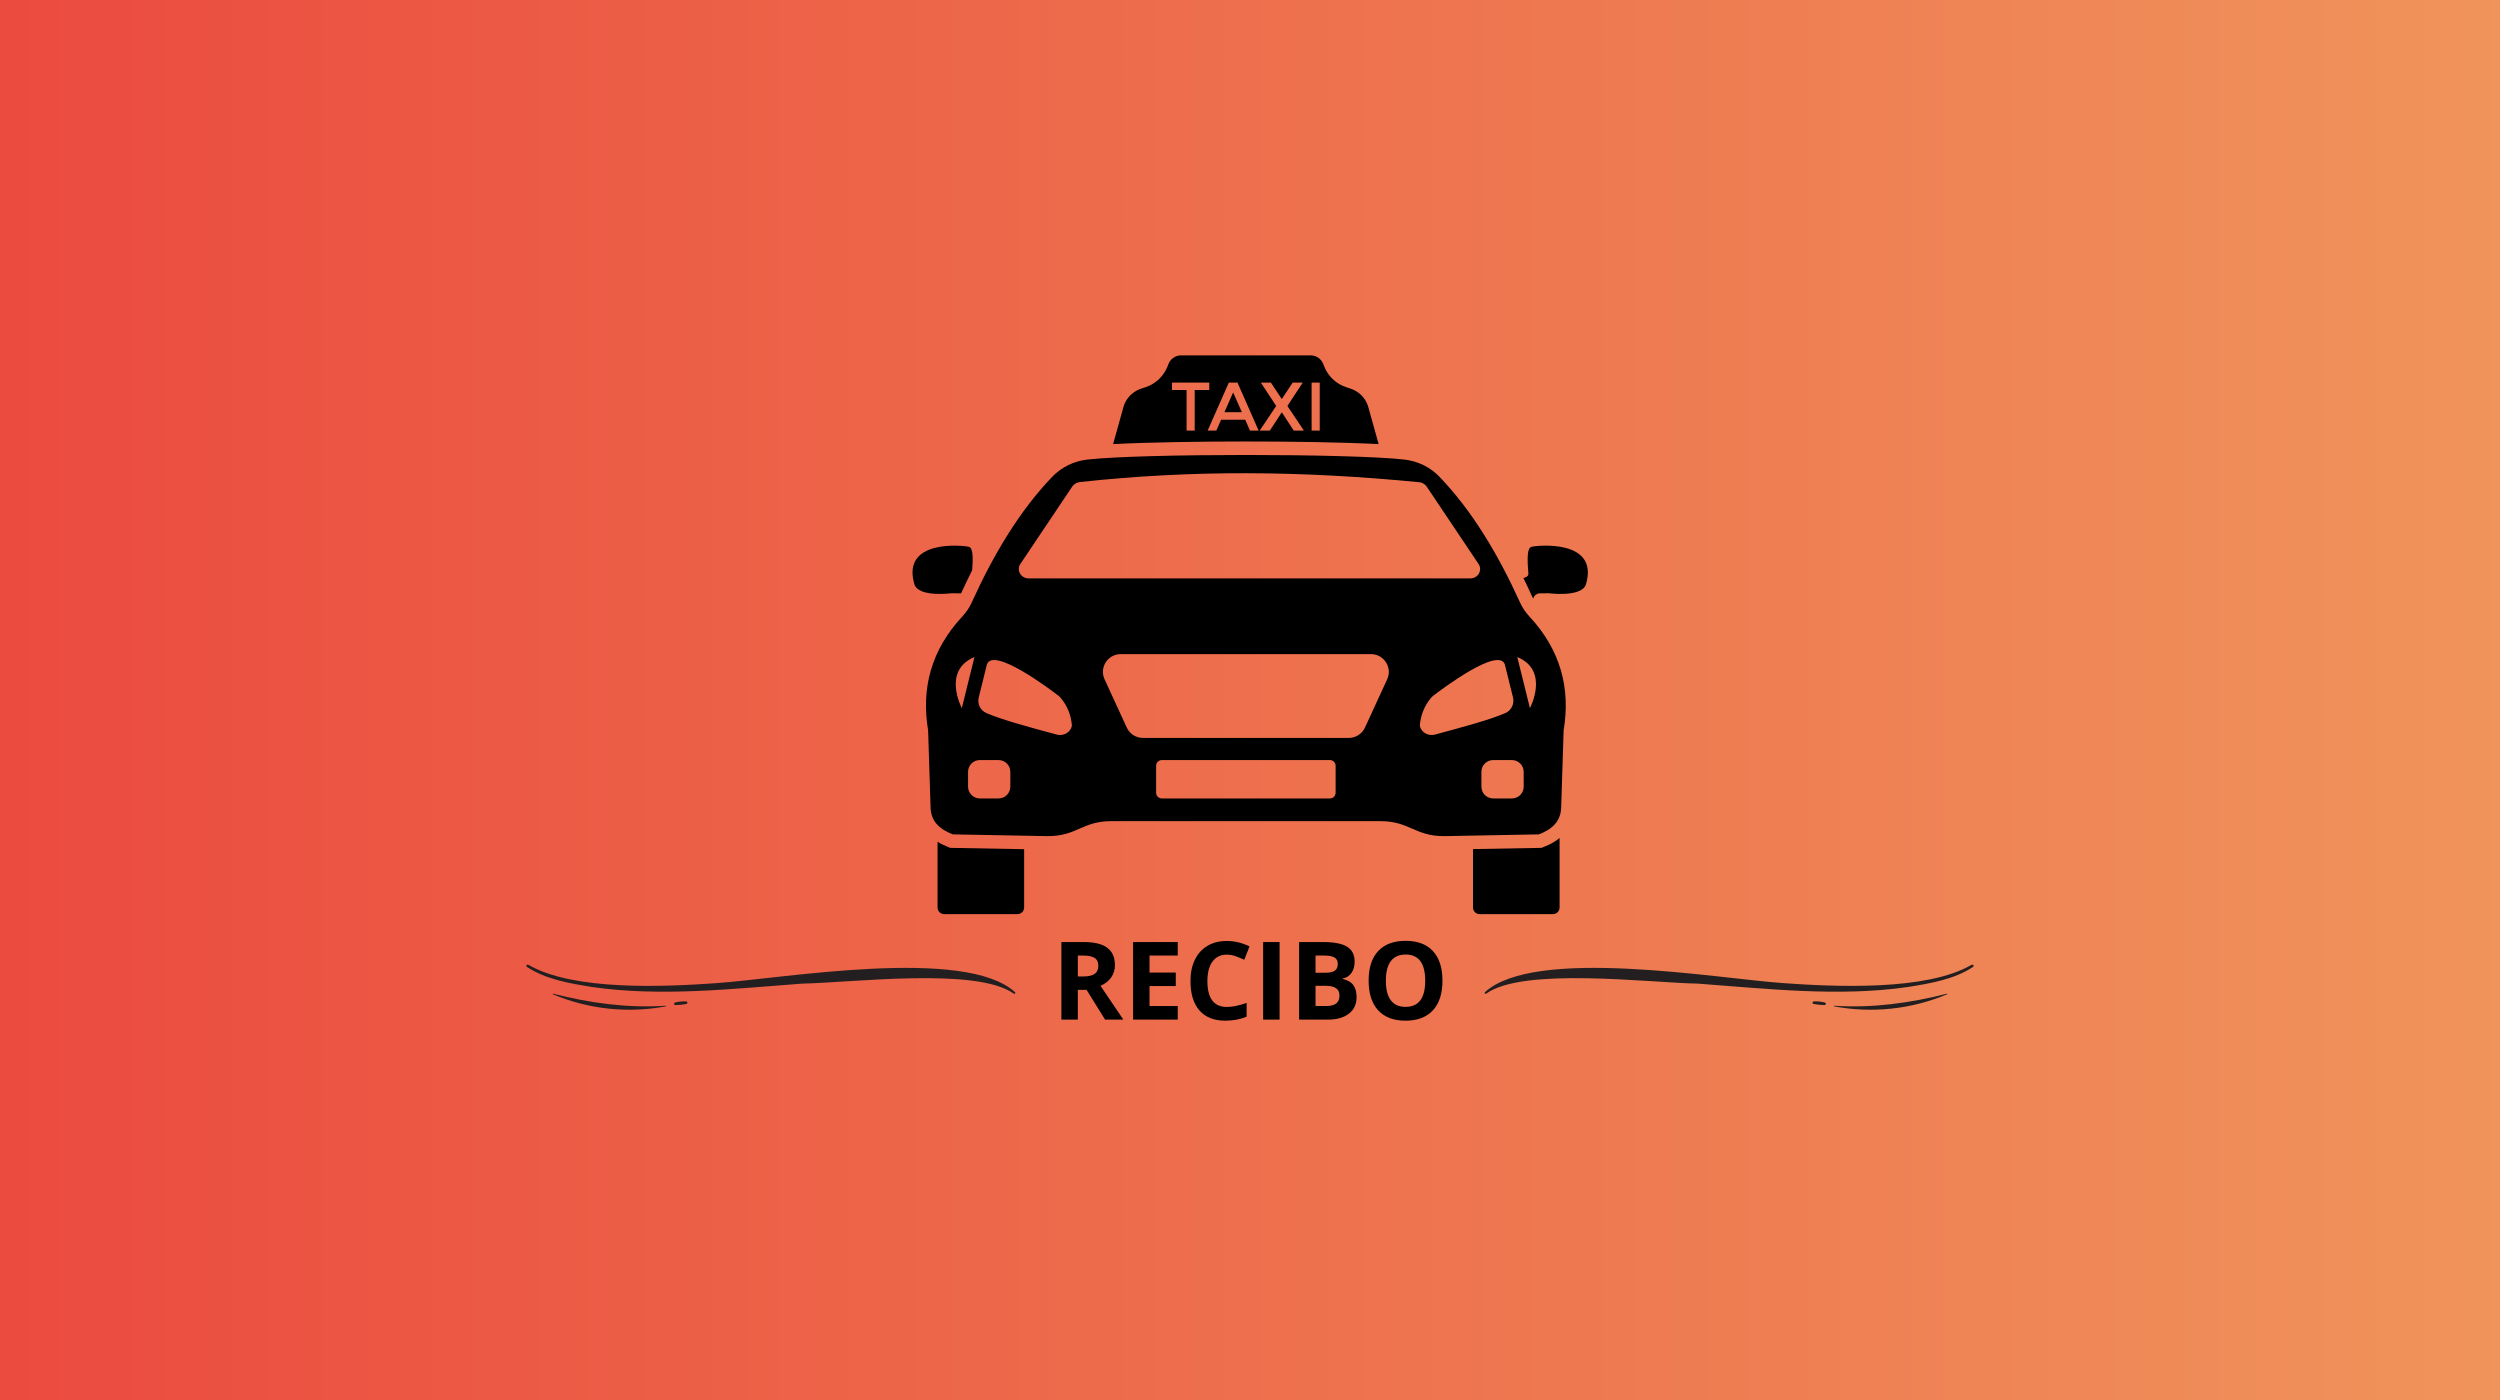 <svg xmlns="http://www.w3.org/2000/svg" xmlns:xlink="http://www.w3.org/1999/xlink" width="1600" zoomAndPan="magnify" viewBox="0 0 1200 672" height="896" preserveAspectRatio="xMidYMid meet" version="1.0"><defs><g/><linearGradient x1="0" gradientTransform="matrix(0.75, 0, 0, 0.75, 0, 0)" y1="448" x2="1600" gradientUnits="userSpaceOnUse" y2="448" id="3b1d51379d"><stop stop-opacity="1" stop-color="rgb(92.159%, 29.41%, 24.709%)" offset="0"/><stop stop-opacity="1" stop-color="rgb(92.166%, 29.521%, 24.751%)" offset="0.008"/><stop stop-opacity="1" stop-color="rgb(92.183%, 29.744%, 24.838%)" offset="0.016"/><stop stop-opacity="1" stop-color="rgb(92.198%, 29.968%, 24.924%)" offset="0.023"/><stop stop-opacity="1" stop-color="rgb(92.213%, 30.191%, 25.009%)" offset="0.031"/><stop stop-opacity="1" stop-color="rgb(92.229%, 30.415%, 25.095%)" offset="0.039"/><stop stop-opacity="1" stop-color="rgb(92.244%, 30.64%, 25.182%)" offset="0.047"/><stop stop-opacity="1" stop-color="rgb(92.259%, 30.862%, 25.267%)" offset="0.055"/><stop stop-opacity="1" stop-color="rgb(92.274%, 31.087%, 25.352%)" offset="0.062"/><stop stop-opacity="1" stop-color="rgb(92.29%, 31.31%, 25.438%)" offset="0.07"/><stop stop-opacity="1" stop-color="rgb(92.305%, 31.534%, 25.523%)" offset="0.078"/><stop stop-opacity="1" stop-color="rgb(92.32%, 31.757%, 25.61%)" offset="0.086"/><stop stop-opacity="1" stop-color="rgb(92.336%, 31.981%, 25.696%)" offset="0.094"/><stop stop-opacity="1" stop-color="rgb(92.351%, 32.205%, 25.781%)" offset="0.102"/><stop stop-opacity="1" stop-color="rgb(92.366%, 32.428%, 25.867%)" offset="0.109"/><stop stop-opacity="1" stop-color="rgb(92.381%, 32.652%, 25.952%)" offset="0.117"/><stop stop-opacity="1" stop-color="rgb(92.397%, 32.875%, 26.039%)" offset="0.125"/><stop stop-opacity="1" stop-color="rgb(92.412%, 33.099%, 26.125%)" offset="0.133"/><stop stop-opacity="1" stop-color="rgb(92.427%, 33.324%, 26.21%)" offset="0.141"/><stop stop-opacity="1" stop-color="rgb(92.442%, 33.546%, 26.295%)" offset="0.148"/><stop stop-opacity="1" stop-color="rgb(92.458%, 33.771%, 26.382%)" offset="0.156"/><stop stop-opacity="1" stop-color="rgb(92.473%, 33.994%, 26.468%)" offset="0.164"/><stop stop-opacity="1" stop-color="rgb(92.488%, 34.218%, 26.553%)" offset="0.172"/><stop stop-opacity="1" stop-color="rgb(92.503%, 34.442%, 26.639%)" offset="0.18"/><stop stop-opacity="1" stop-color="rgb(92.519%, 34.665%, 26.724%)" offset="0.188"/><stop stop-opacity="1" stop-color="rgb(92.534%, 34.889%, 26.811%)" offset="0.195"/><stop stop-opacity="1" stop-color="rgb(92.549%, 35.112%, 26.897%)" offset="0.203"/><stop stop-opacity="1" stop-color="rgb(92.564%, 35.336%, 26.982%)" offset="0.211"/><stop stop-opacity="1" stop-color="rgb(92.58%, 35.559%, 27.068%)" offset="0.219"/><stop stop-opacity="1" stop-color="rgb(92.595%, 35.783%, 27.155%)" offset="0.227"/><stop stop-opacity="1" stop-color="rgb(92.61%, 36.008%, 27.24%)" offset="0.234"/><stop stop-opacity="1" stop-color="rgb(92.627%, 36.23%, 27.325%)" offset="0.242"/><stop stop-opacity="1" stop-color="rgb(92.642%, 36.455%, 27.411%)" offset="0.25"/><stop stop-opacity="1" stop-color="rgb(92.657%, 36.678%, 27.496%)" offset="0.258"/><stop stop-opacity="1" stop-color="rgb(92.673%, 36.902%, 27.583%)" offset="0.266"/><stop stop-opacity="1" stop-color="rgb(92.688%, 37.126%, 27.669%)" offset="0.273"/><stop stop-opacity="1" stop-color="rgb(92.703%, 37.349%, 27.754%)" offset="0.281"/><stop stop-opacity="1" stop-color="rgb(92.719%, 37.573%, 27.84%)" offset="0.289"/><stop stop-opacity="1" stop-color="rgb(92.734%, 37.796%, 27.925%)" offset="0.297"/><stop stop-opacity="1" stop-color="rgb(92.749%, 38.02%, 28.012%)" offset="0.305"/><stop stop-opacity="1" stop-color="rgb(92.764%, 38.243%, 28.098%)" offset="0.312"/><stop stop-opacity="1" stop-color="rgb(92.78%, 38.467%, 28.183%)" offset="0.32"/><stop stop-opacity="1" stop-color="rgb(92.795%, 38.692%, 28.268%)" offset="0.328"/><stop stop-opacity="1" stop-color="rgb(92.81%, 38.914%, 28.355%)" offset="0.336"/><stop stop-opacity="1" stop-color="rgb(92.825%, 39.139%, 28.441%)" offset="0.344"/><stop stop-opacity="1" stop-color="rgb(92.841%, 39.362%, 28.526%)" offset="0.352"/><stop stop-opacity="1" stop-color="rgb(92.856%, 39.586%, 28.612%)" offset="0.359"/><stop stop-opacity="1" stop-color="rgb(92.871%, 39.81%, 28.697%)" offset="0.367"/><stop stop-opacity="1" stop-color="rgb(92.886%, 40.033%, 28.784%)" offset="0.375"/><stop stop-opacity="1" stop-color="rgb(92.902%, 40.257%, 28.87%)" offset="0.383"/><stop stop-opacity="1" stop-color="rgb(92.917%, 40.48%, 28.955%)" offset="0.391"/><stop stop-opacity="1" stop-color="rgb(92.932%, 40.704%, 29.041%)" offset="0.398"/><stop stop-opacity="1" stop-color="rgb(92.947%, 40.929%, 29.128%)" offset="0.406"/><stop stop-opacity="1" stop-color="rgb(92.963%, 41.151%, 29.213%)" offset="0.414"/><stop stop-opacity="1" stop-color="rgb(92.978%, 41.376%, 29.298%)" offset="0.422"/><stop stop-opacity="1" stop-color="rgb(92.993%, 41.599%, 29.384%)" offset="0.43"/><stop stop-opacity="1" stop-color="rgb(93.008%, 41.823%, 29.469%)" offset="0.438"/><stop stop-opacity="1" stop-color="rgb(93.024%, 42.046%, 29.556%)" offset="0.445"/><stop stop-opacity="1" stop-color="rgb(93.039%, 42.27%, 29.642%)" offset="0.453"/><stop stop-opacity="1" stop-color="rgb(93.056%, 42.494%, 29.727%)" offset="0.461"/><stop stop-opacity="1" stop-color="rgb(93.071%, 42.717%, 29.813%)" offset="0.469"/><stop stop-opacity="1" stop-color="rgb(93.086%, 42.941%, 29.9%)" offset="0.477"/><stop stop-opacity="1" stop-color="rgb(93.102%, 43.164%, 29.985%)" offset="0.484"/><stop stop-opacity="1" stop-color="rgb(93.117%, 43.388%, 30.07%)" offset="0.492"/><stop stop-opacity="1" stop-color="rgb(93.132%, 43.613%, 30.156%)" offset="0.5"/><stop stop-opacity="1" stop-color="rgb(93.147%, 43.835%, 30.241%)" offset="0.508"/><stop stop-opacity="1" stop-color="rgb(93.163%, 44.06%, 30.328%)" offset="0.516"/><stop stop-opacity="1" stop-color="rgb(93.178%, 44.283%, 30.414%)" offset="0.523"/><stop stop-opacity="1" stop-color="rgb(93.193%, 44.507%, 30.499%)" offset="0.531"/><stop stop-opacity="1" stop-color="rgb(93.208%, 44.73%, 30.585%)" offset="0.539"/><stop stop-opacity="1" stop-color="rgb(93.224%, 44.954%, 30.67%)" offset="0.547"/><stop stop-opacity="1" stop-color="rgb(93.239%, 45.178%, 30.757%)" offset="0.555"/><stop stop-opacity="1" stop-color="rgb(93.254%, 45.401%, 30.843%)" offset="0.562"/><stop stop-opacity="1" stop-color="rgb(93.269%, 45.625%, 30.928%)" offset="0.57"/><stop stop-opacity="1" stop-color="rgb(93.285%, 45.848%, 31.013%)" offset="0.578"/><stop stop-opacity="1" stop-color="rgb(93.3%, 46.072%, 31.1%)" offset="0.586"/><stop stop-opacity="1" stop-color="rgb(93.315%, 46.297%, 31.186%)" offset="0.594"/><stop stop-opacity="1" stop-color="rgb(93.33%, 46.519%, 31.271%)" offset="0.602"/><stop stop-opacity="1" stop-color="rgb(93.346%, 46.744%, 31.357%)" offset="0.609"/><stop stop-opacity="1" stop-color="rgb(93.361%, 46.967%, 31.442%)" offset="0.617"/><stop stop-opacity="1" stop-color="rgb(93.376%, 47.191%, 31.529%)" offset="0.625"/><stop stop-opacity="1" stop-color="rgb(93.391%, 47.414%, 31.615%)" offset="0.633"/><stop stop-opacity="1" stop-color="rgb(93.407%, 47.638%, 31.7%)" offset="0.641"/><stop stop-opacity="1" stop-color="rgb(93.422%, 47.862%, 31.786%)" offset="0.648"/><stop stop-opacity="1" stop-color="rgb(93.437%, 48.085%, 31.873%)" offset="0.656"/><stop stop-opacity="1" stop-color="rgb(93.452%, 48.309%, 31.958%)" offset="0.664"/><stop stop-opacity="1" stop-color="rgb(93.468%, 48.532%, 32.043%)" offset="0.672"/><stop stop-opacity="1" stop-color="rgb(93.484%, 48.756%, 32.129%)" offset="0.68"/><stop stop-opacity="1" stop-color="rgb(93.5%, 48.981%, 32.214%)" offset="0.688"/><stop stop-opacity="1" stop-color="rgb(93.515%, 49.203%, 32.301%)" offset="0.695"/><stop stop-opacity="1" stop-color="rgb(93.53%, 49.428%, 32.387%)" offset="0.703"/><stop stop-opacity="1" stop-color="rgb(93.546%, 49.651%, 32.472%)" offset="0.711"/><stop stop-opacity="1" stop-color="rgb(93.561%, 49.875%, 32.558%)" offset="0.719"/><stop stop-opacity="1" stop-color="rgb(93.576%, 50.099%, 32.643%)" offset="0.727"/><stop stop-opacity="1" stop-color="rgb(93.591%, 50.322%, 32.73%)" offset="0.734"/><stop stop-opacity="1" stop-color="rgb(93.607%, 50.546%, 32.816%)" offset="0.742"/><stop stop-opacity="1" stop-color="rgb(93.622%, 50.769%, 32.901%)" offset="0.75"/><stop stop-opacity="1" stop-color="rgb(93.637%, 50.993%, 32.986%)" offset="0.758"/><stop stop-opacity="1" stop-color="rgb(93.652%, 51.216%, 33.073%)" offset="0.766"/><stop stop-opacity="1" stop-color="rgb(93.668%, 51.44%, 33.159%)" offset="0.773"/><stop stop-opacity="1" stop-color="rgb(93.683%, 51.665%, 33.244%)" offset="0.781"/><stop stop-opacity="1" stop-color="rgb(93.698%, 51.888%, 33.33%)" offset="0.789"/><stop stop-opacity="1" stop-color="rgb(93.713%, 52.112%, 33.415%)" offset="0.797"/><stop stop-opacity="1" stop-color="rgb(93.729%, 52.335%, 33.502%)" offset="0.805"/><stop stop-opacity="1" stop-color="rgb(93.744%, 52.559%, 33.588%)" offset="0.812"/><stop stop-opacity="1" stop-color="rgb(93.759%, 52.783%, 33.673%)" offset="0.82"/><stop stop-opacity="1" stop-color="rgb(93.774%, 53.006%, 33.759%)" offset="0.828"/><stop stop-opacity="1" stop-color="rgb(93.79%, 53.23%, 33.846%)" offset="0.836"/><stop stop-opacity="1" stop-color="rgb(93.805%, 53.453%, 33.931%)" offset="0.844"/><stop stop-opacity="1" stop-color="rgb(93.82%, 53.677%, 34.016%)" offset="0.852"/><stop stop-opacity="1" stop-color="rgb(93.835%, 53.9%, 34.102%)" offset="0.859"/><stop stop-opacity="1" stop-color="rgb(93.851%, 54.124%, 34.187%)" offset="0.867"/><stop stop-opacity="1" stop-color="rgb(93.866%, 54.349%, 34.274%)" offset="0.875"/><stop stop-opacity="1" stop-color="rgb(93.881%, 54.572%, 34.36%)" offset="0.883"/><stop stop-opacity="1" stop-color="rgb(93.896%, 54.796%, 34.445%)" offset="0.891"/><stop stop-opacity="1" stop-color="rgb(93.912%, 55.019%, 34.531%)" offset="0.898"/><stop stop-opacity="1" stop-color="rgb(93.929%, 55.243%, 34.616%)" offset="0.906"/><stop stop-opacity="1" stop-color="rgb(93.944%, 55.467%, 34.703%)" offset="0.914"/><stop stop-opacity="1" stop-color="rgb(93.959%, 55.69%, 34.789%)" offset="0.922"/><stop stop-opacity="1" stop-color="rgb(93.974%, 55.914%, 34.874%)" offset="0.93"/><stop stop-opacity="1" stop-color="rgb(93.99%, 56.137%, 34.959%)" offset="0.938"/><stop stop-opacity="1" stop-color="rgb(94.005%, 56.361%, 35.046%)" offset="0.945"/><stop stop-opacity="1" stop-color="rgb(94.02%, 56.584%, 35.132%)" offset="0.953"/><stop stop-opacity="1" stop-color="rgb(94.035%, 56.808%, 35.217%)" offset="0.961"/><stop stop-opacity="1" stop-color="rgb(94.051%, 57.033%, 35.303%)" offset="0.969"/><stop stop-opacity="1" stop-color="rgb(94.066%, 57.256%, 35.388%)" offset="0.977"/><stop stop-opacity="1" stop-color="rgb(94.081%, 57.48%, 35.475%)" offset="0.984"/><stop stop-opacity="1" stop-color="rgb(94.096%, 57.703%, 35.561%)" offset="0.992"/><stop stop-opacity="1" stop-color="rgb(94.112%, 57.927%, 35.646%)" offset="1"/></linearGradient><clipPath id="bb877b5bb2"><path d="M 707 402 L 749 402 L 749 438.926 L 707 438.926 Z M 707 402 " clip-rule="nonzero"/></clipPath><clipPath id="05c2e386c9"><path d="M 450 404 L 492 404 L 492 438.926 L 450 438.926 Z M 450 404 " clip-rule="nonzero"/></clipPath><clipPath id="cf5b5dbb96"><path d="M 534 170.426 L 662 170.426 L 662 214 L 534 214 Z M 534 170.426 " clip-rule="nonzero"/></clipPath><clipPath id="f63d101364"><path d="M 252.652 462 L 487.402 462 L 487.402 478 L 252.652 478 Z M 252.652 462 " clip-rule="nonzero"/></clipPath><clipPath id="1b7b064bf6"><rect x="0" width="192" y="0" height="72"/></clipPath><clipPath id="0cafede27a"><path d="M 712.66 454.266 L 947.41 454.266 L 947.41 486.516 L 712.66 486.516 Z M 712.66 454.266 " clip-rule="nonzero"/></clipPath><clipPath id="14a7502e6c"><path d="M 0.66 8 L 235.34 8 L 235.34 24 L 0.66 24 Z M 0.66 8 " clip-rule="nonzero"/></clipPath><clipPath id="0ed6fc9b03"><rect x="0" width="236" y="0" height="33"/></clipPath></defs><rect x="-120" width="1440" fill="#ffffff" y="-67.2" height="806.4" fill-opacity="1"/><rect x="-120" fill="url(#3b1d51379d)" width="1440" y="-67.2" height="806.4"/><path fill="#000000" d="M 735.051 262.477 C 732.262 263.258 733.559 273.23 733.625 275.367 C 733.691 276.664 732.328 277.18 731.227 277.441 C 732.652 280.355 734.078 283.332 735.441 286.375 C 735.57 286.699 735.766 287.023 735.961 287.348 C 736.348 285.277 738.617 284.824 738.617 284.824 L 743.352 284.758 C 743.352 284.758 759.43 286.895 761.309 280.355 C 767.598 258.656 737.773 261.766 735.051 262.477 Z M 735.051 262.477 " fill-opacity="1" fill-rule="nonzero"/><path fill="#000000" d="M 456.773 284.758 L 461.309 284.824 C 463.059 281 464.875 277.309 466.625 273.746 C 466.887 270.184 467.469 263.125 465.137 262.477 C 462.348 261.766 432.586 258.656 438.875 280.355 C 440.758 286.895 456.773 284.758 456.773 284.758 Z M 456.773 284.758 " fill-opacity="1" fill-rule="nonzero"/><g clip-path="url(#bb877b5bb2)"><path fill="#000000" d="M 748.602 435.598 L 748.602 402.242 C 746.527 403.992 744 405.352 741.016 406.52 L 739.98 406.973 L 707.043 407.555 L 707.043 435.598 C 707.043 437.348 708.469 438.773 710.152 438.773 L 745.426 438.773 C 747.176 438.773 748.602 437.348 748.602 435.598 Z M 748.602 435.598 " fill-opacity="1" fill-rule="nonzero"/></g><g clip-path="url(#05c2e386c9)"><path fill="#000000" d="M 491.59 435.598 L 491.59 407.617 L 456.059 406.973 L 455.02 406.52 C 453.207 405.805 451.52 405.027 450.027 404.059 L 450.027 435.598 C 450.027 437.348 451.457 438.773 453.141 438.773 L 488.414 438.773 C 490.164 438.773 491.59 437.348 491.59 435.598 Z M 491.59 435.598 " fill-opacity="1" fill-rule="nonzero"/></g><g clip-path="url(#cf5b5dbb96)"><path fill="#000000" d="M 656.809 195.465 C 656.043 192.723 654.41 190.293 652.152 188.594 C 651.004 187.727 649.719 187.031 648.363 186.578 L 646.176 185.852 C 641.309 184.254 637.418 180.539 635.578 175.785 L 635.195 174.742 C 634.57 173.215 633.422 171.934 631.965 171.238 C 631.059 170.785 630.086 170.578 629.113 170.578 L 566.918 170.578 C 565.945 170.578 564.973 170.785 564.07 171.238 C 562.609 171.934 561.465 173.219 560.84 174.742 L 560.457 175.785 C 558.613 180.539 554.723 184.254 549.859 185.852 L 547.668 186.578 C 546.312 187.031 545.027 187.727 543.883 188.594 C 541.625 190.293 539.988 192.723 539.227 195.465 L 534.289 213.168 C 551.785 212.262 577.012 211.91 598.016 211.91 C 619.027 211.91 644.254 212.262 661.742 213.168 Z M 573.457 206.699 L 569.562 206.699 L 569.562 187.211 L 562.566 187.211 L 562.566 183.652 L 580.457 183.652 L 580.457 187.211 L 573.457 187.211 Z M 599.996 206.699 L 597.688 201.457 L 586.133 201.457 L 583.824 206.699 L 579.668 206.699 L 589.832 183.652 L 593.992 183.652 L 604.156 206.699 Z M 621.02 206.699 L 615.344 198.027 L 615.18 198.027 L 609.504 206.699 L 604.652 206.699 L 612.574 194.863 L 605.211 183.652 L 610.031 183.652 L 615.18 191.434 L 615.344 191.434 L 620.496 183.652 L 625.312 183.652 L 617.953 194.863 L 625.875 206.699 Z M 633.469 206.699 L 629.574 206.699 L 629.574 183.652 L 633.469 183.652 Z M 633.469 206.699 " fill-opacity="1" fill-rule="nonzero"/></g><path fill="#000000" d="M 587.719 197.859 L 596.102 197.859 L 591.91 188.367 Z M 587.719 197.859 " fill-opacity="1" fill-rule="nonzero"/><path fill="#000000" d="M 729.539 289.031 C 718.906 265.652 706.457 244.992 690.898 228.801 C 686.426 224.137 680.395 221.285 673.977 220.574 C 647.586 217.66 548.453 217.66 522.062 220.574 C 515.645 221.285 509.613 224.137 505.141 228.801 C 489.578 244.992 477.129 265.652 466.496 289.031 C 465.332 291.688 463.645 294.082 461.699 296.156 C 446.98 312.09 442.117 330.352 445.492 350.559 L 446.656 387.023 C 446.656 394.406 451.195 398.098 457.355 400.496 L 502.418 401.336 C 516.941 401.531 519.211 394.148 533.473 394.148 L 662.562 394.148 C 676.762 394.148 679.098 401.531 693.621 401.336 L 738.68 400.496 C 744.84 398.098 749.379 394.406 749.379 387.023 L 750.547 350.559 C 753.918 330.352 749.055 312.09 734.336 296.156 C 732.395 294.082 730.707 291.688 729.539 289.031 Z M 489.773 270.703 L 514.734 233.461 C 515.512 232.363 516.809 231.586 518.238 231.391 C 572.441 225.496 624.375 225.949 681.238 231.457 C 682.664 231.586 683.961 232.363 684.738 233.461 L 709.699 270.703 C 711.711 273.684 709.504 277.633 705.746 277.633 L 493.73 277.633 C 490.031 277.633 487.766 273.684 489.773 270.703 Z M 467.746 315.379 L 461.668 339.883 C 461.668 339.879 452.055 321.891 467.746 315.379 Z M 484.957 377.605 C 484.957 380.727 482.422 383.258 479.297 383.258 L 470.328 383.258 C 467.203 383.258 464.668 380.727 464.668 377.605 L 464.668 370.484 C 464.668 367.363 467.203 364.828 470.328 364.828 L 479.297 364.828 C 482.422 364.828 484.957 367.363 484.957 370.484 Z M 514.496 348.461 C 513.797 351.645 510.387 353.449 507.238 352.598 C 494.34 349.109 481.184 345.609 473.48 342.281 C 470.574 341.023 469.035 337.84 469.793 334.77 L 473.723 318.891 C 476.816 310.344 503.93 330.77 508.074 333.957 C 508.434 334.234 508.754 334.531 509.051 334.879 C 512.305 338.719 514.125 343.215 514.52 348.363 C 514.512 348.398 514.504 348.43 514.496 348.461 Z M 641.102 380.508 C 641.102 382.027 639.871 383.258 638.348 383.258 L 557.684 383.258 C 556.164 383.258 554.93 382.027 554.93 380.508 L 554.93 367.578 C 554.93 366.062 556.164 364.828 557.684 364.828 L 638.348 364.828 C 639.871 364.828 641.102 366.062 641.102 367.578 Z M 665.844 326.07 L 655.18 349.242 C 653.785 352.27 650.758 354.207 647.422 354.207 L 548.609 354.207 C 545.277 354.207 542.246 352.27 540.855 349.242 L 530.188 326.07 C 527.59 320.422 531.719 313.98 537.945 313.98 L 658.09 313.98 C 664.312 313.98 668.445 320.422 665.844 326.07 Z M 688.797 352.598 C 685.645 353.449 682.238 351.645 681.535 348.461 C 681.527 348.43 681.523 348.395 681.516 348.363 C 681.91 343.215 683.73 338.719 686.984 334.879 C 687.277 334.531 687.602 334.234 687.961 333.957 C 692.105 330.77 719.219 310.344 722.309 318.891 L 726.238 334.77 C 727 337.84 725.461 341.023 722.555 342.281 C 714.852 345.609 701.695 349.109 688.797 352.598 Z M 731.367 377.605 C 731.367 380.727 728.832 383.258 725.703 383.258 L 716.738 383.258 C 713.609 383.258 711.074 380.727 711.074 377.605 L 711.074 370.484 C 711.074 367.363 713.609 364.828 716.738 364.828 L 725.703 364.828 C 728.832 364.828 731.367 367.363 731.367 370.484 Z M 734.363 339.879 L 728.289 315.379 C 743.977 321.891 734.363 339.879 734.363 339.879 Z M 734.363 339.879 " fill-opacity="1" fill-rule="nonzero"/><g clip-path="url(#f63d101364)"><path fill="#231f20" d="M 252.824 463.191 C 252.918 463.09 253.047 463.023 253.184 463.004 C 253.324 462.984 253.465 463.012 253.586 463.086 C 275.219 475.73 319.051 473.664 343.84 471.91 C 376.418 469.605 463.289 454.312 487.238 476.254 C 487.305 476.316 487.348 476.395 487.367 476.48 C 487.387 476.566 487.379 476.656 487.348 476.738 C 487.324 476.809 487.277 476.871 487.223 476.922 C 487.168 476.973 487.105 477.008 487.031 477.031 C 486.961 477.051 486.887 477.055 486.809 477.043 C 486.738 477.027 486.668 476.996 486.605 476.953 C 468.828 464.105 408.625 471.703 385 472.145 C 351.598 474.594 317.668 478.551 284.285 473.781 C 273.668 472.074 262.039 470.156 252.922 464.121 C 252.848 464.07 252.785 464.004 252.738 463.93 C 252.695 463.852 252.664 463.766 252.656 463.68 C 252.645 463.59 252.656 463.5 252.684 463.414 C 252.715 463.332 252.762 463.254 252.824 463.191 Z M 252.824 463.191 " fill-opacity="1" fill-rule="nonzero"/></g><path fill="#231f20" d="M 265.516 476.969 C 283.125 481.496 301.418 483.969 319.555 482.746 C 319.594 482.746 319.629 482.762 319.656 482.785 C 319.688 482.812 319.703 482.848 319.707 482.883 C 319.711 482.922 319.703 482.961 319.684 482.992 C 319.66 483.023 319.629 483.047 319.594 483.055 C 301.359 486.473 282.523 484.465 265.422 477.277 C 265.402 477.273 265.383 477.262 265.367 477.25 C 265.352 477.234 265.336 477.219 265.328 477.199 C 265.316 477.18 265.312 477.16 265.309 477.141 C 265.309 477.117 265.309 477.098 265.316 477.078 C 265.32 477.055 265.332 477.039 265.344 477.02 C 265.359 477.004 265.375 476.992 265.395 476.98 C 265.414 476.973 265.434 476.965 265.453 476.961 C 265.477 476.961 265.496 476.961 265.516 476.969 Z M 265.516 476.969 " fill-opacity="1" fill-rule="nonzero"/><path fill="#231f20" d="M 324.094 481.195 C 325.812 480.766 327.582 480.59 329.348 480.672 C 329.504 480.68 329.652 480.742 329.762 480.852 C 329.871 480.961 329.938 481.105 329.949 481.262 C 329.957 481.414 329.91 481.566 329.812 481.691 C 329.719 481.812 329.582 481.895 329.43 481.922 C 327.711 482.246 325.965 482.422 324.215 482.445 C 324.059 482.449 323.906 482.391 323.789 482.285 C 323.672 482.18 323.598 482.031 323.582 481.875 C 323.566 481.719 323.609 481.562 323.707 481.438 C 323.801 481.309 323.941 481.223 324.094 481.195 Z M 324.094 481.195 " fill-opacity="1" fill-rule="nonzero"/><g transform="matrix(1, 0, 0, 1, 504, 434)"><g clip-path="url(#1b7b064bf6)"><g fill="#000000" fill-opacity="1"><g transform="translate(0.777, 55.409)"><g><path d="M 12.578 -20.703 L 15.125 -20.703 C 17.613 -20.703 19.453 -21.113 20.641 -21.938 C 21.828 -22.77 22.422 -24.078 22.422 -25.859 C 22.422 -27.629 21.812 -28.883 20.594 -29.625 C 19.383 -30.375 17.508 -30.75 14.969 -30.75 L 12.578 -30.75 Z M 12.578 -14.281 L 12.578 0 L 4.688 0 L 4.688 -37.219 L 15.531 -37.219 C 20.582 -37.219 24.32 -36.297 26.75 -34.453 C 29.176 -32.617 30.391 -29.828 30.391 -26.078 C 30.391 -23.879 29.785 -21.926 28.578 -20.219 C 27.379 -18.52 25.676 -17.188 23.469 -16.219 C 29.07 -7.852 32.723 -2.445 34.422 0 L 25.656 0 L 16.781 -14.281 Z M 12.578 -14.281 "/></g></g><g transform="translate(35.197, 55.409)"><g><path d="M 26.125 0 L 4.688 0 L 4.688 -37.219 L 26.125 -37.219 L 26.125 -30.75 L 12.578 -30.75 L 12.578 -22.578 L 25.172 -22.578 L 25.172 -16.109 L 12.578 -16.109 L 12.578 -6.516 L 26.125 -6.516 Z M 26.125 0 "/></g></g><g transform="translate(64.397, 55.409)"><g><path d="M 20.5 -31.188 C 17.531 -31.188 15.227 -30.066 13.594 -27.828 C 11.969 -25.598 11.156 -22.492 11.156 -18.516 C 11.156 -10.211 14.27 -6.062 20.5 -6.062 C 23.113 -6.062 26.273 -6.711 29.984 -8.016 L 29.984 -1.406 C 26.93 -0.125 23.52 0.516 19.75 0.516 C 14.344 0.516 10.203 -1.125 7.328 -4.406 C 4.461 -7.695 3.031 -12.414 3.031 -18.562 C 3.031 -22.426 3.734 -25.812 5.141 -28.719 C 6.547 -31.633 8.566 -33.867 11.203 -35.422 C 13.848 -36.973 16.945 -37.75 20.5 -37.75 C 24.113 -37.75 27.742 -36.879 31.391 -35.141 L 28.844 -28.719 C 27.445 -29.383 26.047 -29.961 24.641 -30.453 C 23.234 -30.941 21.852 -31.188 20.5 -31.188 Z M 20.5 -31.188 "/></g></g><g transform="translate(97.62, 55.409)"><g><path d="M 4.688 0 L 4.688 -37.219 L 12.578 -37.219 L 12.578 0 Z M 4.688 0 "/></g></g><g transform="translate(114.881, 55.409)"><g><path d="M 4.688 -37.219 L 16.266 -37.219 C 21.547 -37.219 25.379 -36.469 27.766 -34.969 C 30.148 -33.469 31.344 -31.078 31.344 -27.797 C 31.344 -25.578 30.816 -23.754 29.766 -22.328 C 28.723 -20.898 27.336 -20.039 25.609 -19.75 L 25.609 -19.5 C 27.973 -18.977 29.676 -17.992 30.719 -16.547 C 31.758 -15.109 32.281 -13.191 32.281 -10.797 C 32.281 -7.398 31.051 -4.75 28.594 -2.844 C 26.145 -0.945 22.816 0 18.609 0 L 4.688 0 Z M 12.578 -22.484 L 17.156 -22.484 C 19.301 -22.484 20.852 -22.812 21.812 -23.469 C 22.77 -24.133 23.25 -25.227 23.25 -26.75 C 23.25 -28.176 22.723 -29.195 21.672 -29.812 C 20.629 -30.438 18.984 -30.75 16.734 -30.75 L 12.578 -30.75 Z M 12.578 -16.219 L 12.578 -6.516 L 17.719 -6.516 C 19.895 -6.516 21.5 -6.93 22.531 -7.766 C 23.562 -8.598 24.078 -9.867 24.078 -11.578 C 24.078 -14.672 21.875 -16.219 17.469 -16.219 Z M 12.578 -16.219 "/></g></g><g transform="translate(149.912, 55.409)"><g><path d="M 38.469 -18.656 C 38.469 -12.5 36.938 -7.766 33.875 -4.453 C 30.82 -1.141 26.445 0.516 20.75 0.516 C 15.039 0.516 10.66 -1.141 7.609 -4.453 C 4.555 -7.766 3.031 -12.52 3.031 -18.719 C 3.031 -24.906 4.562 -29.633 7.625 -32.906 C 10.688 -36.176 15.078 -37.812 20.797 -37.812 C 26.516 -37.812 30.891 -36.16 33.922 -32.859 C 36.953 -29.566 38.469 -24.832 38.469 -18.656 Z M 11.297 -18.656 C 11.297 -14.5 12.086 -11.367 13.672 -9.266 C 15.254 -7.16 17.613 -6.109 20.75 -6.109 C 27.039 -6.109 30.188 -10.289 30.188 -18.656 C 30.188 -27.039 27.055 -31.234 20.797 -31.234 C 17.66 -31.234 15.289 -30.176 13.688 -28.062 C 12.094 -25.957 11.297 -22.82 11.297 -18.656 Z M 11.297 -18.656 "/></g></g></g></g></g><g clip-path="url(#0cafede27a)"><g transform="matrix(1, 0, 0, 1, 712, 454)"><g clip-path="url(#0ed6fc9b03)"><g clip-path="url(#14a7502e6c)"><path fill="#231f20" d="M 235.168 9.191 C 235.07 9.09 234.945 9.023 234.805 9.004 C 234.668 8.984 234.527 9.012 234.406 9.086 C 212.773 21.73 168.941 19.664 144.148 17.91 C 111.57 15.605 24.703 0.312 0.754 22.254 C 0.688 22.316 0.645 22.395 0.625 22.48 C 0.605 22.566 0.609 22.656 0.641 22.738 C 0.668 22.809 0.711 22.871 0.766 22.922 C 0.82 22.973 0.887 23.008 0.961 23.031 C 1.031 23.051 1.105 23.055 1.18 23.043 C 1.254 23.027 1.32 22.996 1.383 22.953 C 19.164 10.105 79.367 17.703 102.988 18.145 C 136.395 20.594 170.32 24.551 203.703 19.781 C 214.324 18.074 225.949 16.16 235.066 10.121 C 235.141 10.07 235.203 10.004 235.25 9.93 C 235.297 9.852 235.324 9.766 235.336 9.68 C 235.344 9.59 235.336 9.5 235.305 9.414 C 235.277 9.332 235.23 9.254 235.168 9.191 Z M 235.168 9.191 " fill-opacity="1" fill-rule="nonzero"/></g><path fill="#231f20" d="M 222.473 22.969 C 204.863 27.496 186.574 29.969 168.434 28.746 C 168.398 28.746 168.359 28.762 168.332 28.785 C 168.305 28.812 168.285 28.848 168.281 28.883 C 168.277 28.922 168.285 28.961 168.309 28.992 C 168.328 29.023 168.363 29.047 168.398 29.055 C 186.633 32.473 205.465 30.465 222.566 23.277 C 222.586 23.273 222.605 23.262 222.621 23.25 C 222.641 23.234 222.652 23.219 222.664 23.199 C 222.672 23.18 222.68 23.16 222.68 23.141 C 222.684 23.117 222.68 23.098 222.676 23.078 C 222.668 23.055 222.66 23.039 222.645 23.02 C 222.633 23.004 222.613 22.992 222.598 22.98 C 222.578 22.973 222.559 22.965 222.535 22.961 C 222.516 22.961 222.492 22.961 222.473 22.969 Z M 222.473 22.969 " fill-opacity="1" fill-rule="nonzero"/><path fill="#231f20" d="M 163.895 27.195 C 162.18 26.766 160.41 26.59 158.641 26.672 C 158.484 26.68 158.34 26.742 158.23 26.852 C 158.117 26.961 158.051 27.105 158.043 27.262 C 158.031 27.414 158.082 27.566 158.176 27.691 C 158.273 27.812 158.41 27.895 158.562 27.922 C 160.281 28.246 162.023 28.422 163.773 28.445 C 163.934 28.449 164.086 28.391 164.203 28.285 C 164.32 28.18 164.395 28.035 164.406 27.875 C 164.422 27.719 164.379 27.562 164.285 27.438 C 164.188 27.309 164.051 27.223 163.895 27.195 Z M 163.895 27.195 " fill-opacity="1" fill-rule="nonzero"/></g></g></g></svg>